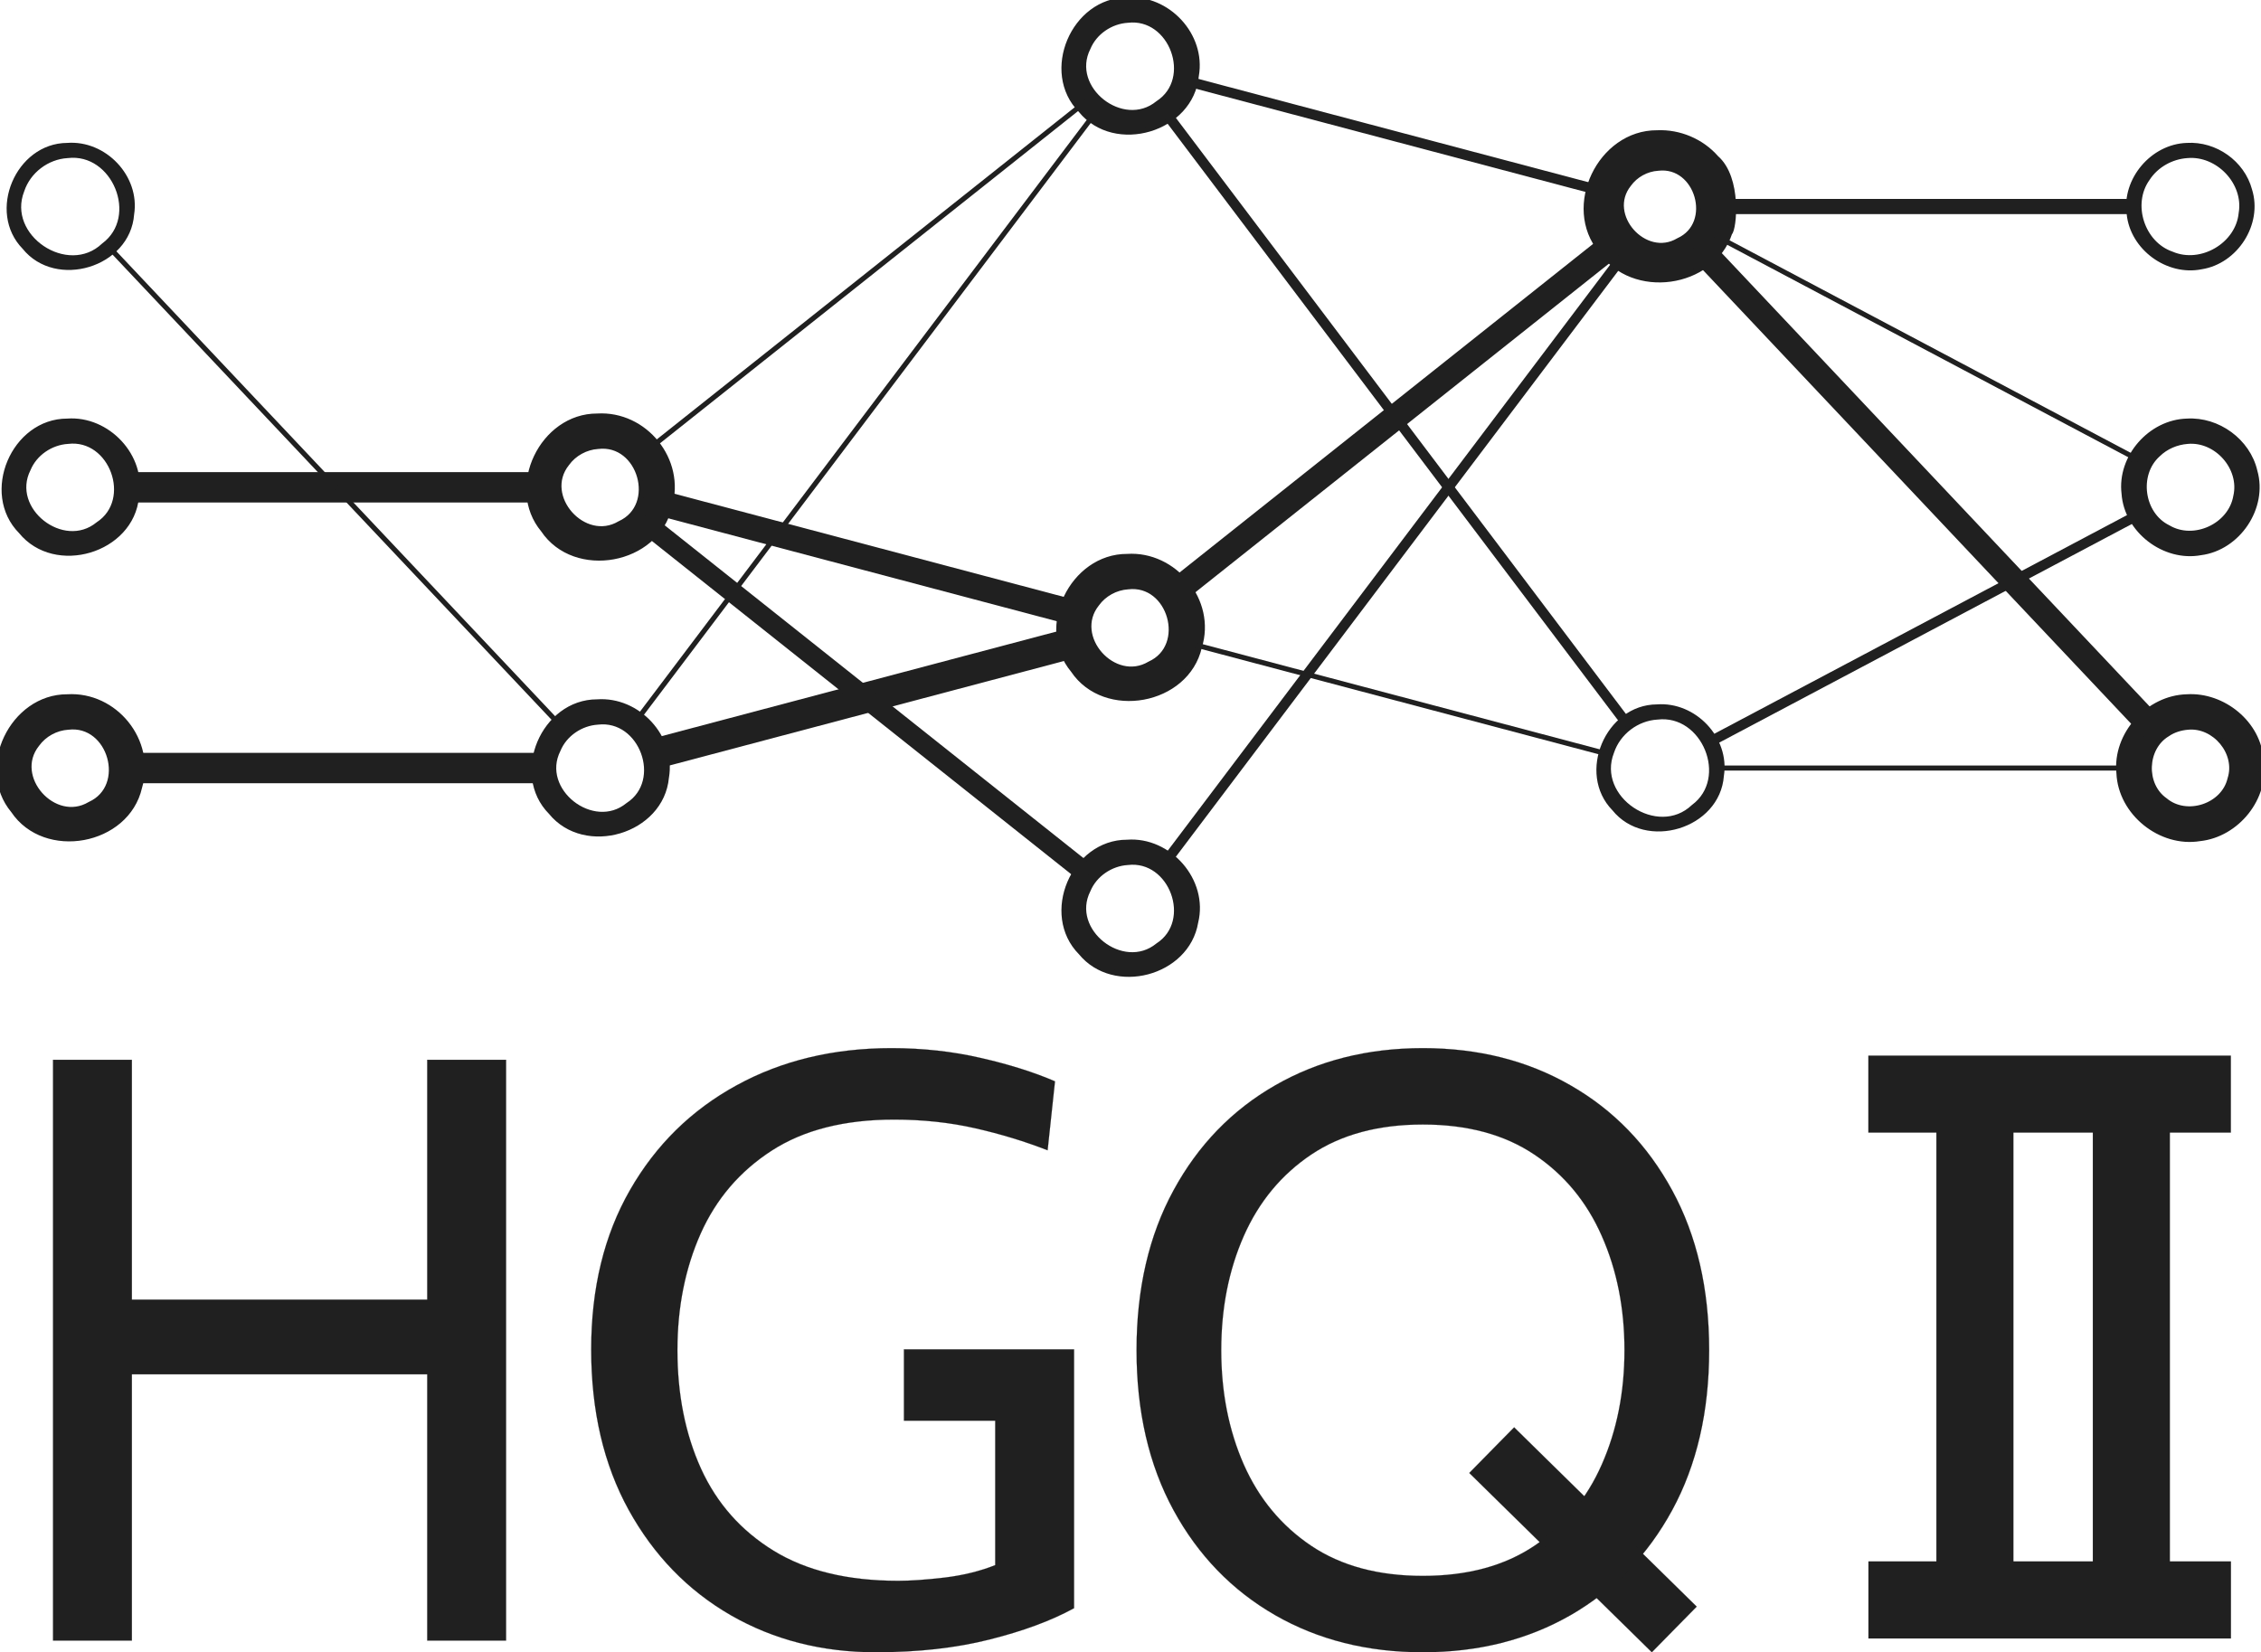 <?xml version="1.0" encoding="UTF-8" standalone="no"?><svg width="446.4pt" height="326.237pt" viewBox="0 0 446.4 326.237" version="1.1" id="svg35" xmlns:xlink="http://www.w3.org/1999/xlink" xmlns="http://www.w3.org/2000/svg" xmlns:svg="http://www.w3.org/2000/svg" xmlns:rdf="http://www.w3.org/1999/02/22-rdf-syntax-ns#" xmlns:cc="http://creativecommons.org/ns#" xmlns:dc="http://purl.org/dc/elements/1.1/"> <style id="style1"> path { fill: #202020; stroke: #202020; } @media (prefers-color-scheme: dark) { path { stroke: #dfdfdf; fill: #dfdfdf; } } </style>  <defs id="defs2"> <style type="text/css" id="style2">*{stroke-linejoin: round; stroke-linecap: butt}</style> <defs id="defs3"> <path id="Cabin-Regular-48" d="m 512,0 v 4480 h 608 V 2630 h 2278 v 1850 h 608 V 0 H 3398 V 2054 H 1120 V 0 Z" transform="scale(0.016)" /> <path id="Cabin-Regular-47" d="m 2445,-90 q -621,0 -1119,286 -497,287 -787,812 -289,525 -289,1238 0,708 299,1229 299,522 822,808 523,287 1195,287 362,0 690,-76 328,-75 571,-180 l -57,-532 q -263,103 -558,170 -294,67 -626,67 -573,0 -943,-239 -369,-238 -549,-641 -179,-403 -179,-899 0,-512 182,-914 183,-401 560,-633 378,-232 961,-232 144,0 358,25 214,26 390,96 v 1114 h -704 v 550 H 3974 V 250 Q 3712,106 3321,8 2931,-90 2445,-90 Z" transform="scale(0.016)" /> <path id="Cabin-Regular-51" d="M 2822,1293 3168,1645 4576,262 4230,-90 Z M 2464,-90 q -640,0 -1139,286 -499,287 -784,810 -285,524 -285,1234 0,710 285,1233 285,524 784,810 499,287 1139,287 640,0 1139,-287 499,-286 784,-810 285,-523 285,-1233 0,-710 -285,-1234 Q 4102,483 3603,196 3104,-90 2464,-90 Z m 0,589 q 515,0 860,232 346,232 520,627 175,396 175,882 0,486 -175,881 -174,396 -520,628 -345,232 -860,232 -515,0 -861,-232 -345,-232 -520,-628 -174,-395 -174,-881 0,-486 174,-882 175,-395 520,-627 346,-232 861,-232 z" transform="scale(0.016)" /> </defs> </defs> <use xlink:href="#Cabin-Regular-48" id="use3" transform="matrix(1.6,0,0,-1.6,-2.638,323.974)" /> <path id="use3-3" d="m 382.312,209.724 h 15.2 v 112 h -15.2 z" style="stroke-width:0.025" /> <path id="use3-3-9" d="m 413.199,209.7 h 15.2 v 112 h -15.2 z" style="stroke-width:0.025;stroke-linecap:butt;stroke-linejoin:round" /> <path id="use3-3-7" d="m 440.446,208.458 v 15.201 h -71.562 v -15.201 z" style="stroke-width:0.02;stroke-linecap:butt;stroke-linejoin:round" /> <path id="use3-3-9-0" d="m 440.462,308.349 v 15.201 h -71.562 v -15.201 z" style="stroke-width:0.02;stroke-linecap:butt;stroke-linejoin:round" /> <use xlink:href="#Cabin-Regular-47" x="70.6" id="use4" transform="matrix(1.6,0,0,-1.6,-2.638,323.974)" /> <use xlink:href="#Cabin-Regular-51" x="137.8" id="use5" transform="matrix(1.6,0,0,-1.6,-2.638,323.974)" /> <g id="line2d_1" transform="translate(0,-0.793)"> <path style="baseline-shift:baseline;display:inline;overflow:visible;opacity:1;vector-effect:none;stroke-linecap:square;enable-background:accumulate;stop-color:#000000;stop-opacity:1" d="m 13.297,138.393 c -10.859,-0.038 -17.66,14.104 -10.669,22.477 6.254,9.332 22.425,6.376 24.922,-4.594 2.726,-9.157 -4.858,-18.45 -14.252,-17.883 z m 0.148,6.004 c 8.383,-1.017 12.033,11.729 4.293,15.217 -7.044,4.204 -15.588,-5.368 -10.436,-11.83 1.422,-1.972 3.718,-3.231 6.143,-3.387 z" id="path5" /> </g> <g id="line2d_2" transform="translate(0,-0.793)"> <path style="baseline-shift:baseline;display:inline;overflow:visible;opacity:1;vector-effect:none;stroke-linecap:square;enable-background:accumulate;stop-color:#000000;stop-opacity:1" d="m 13.285,83.953 c -10.588,-0.012 -16.628,14.243 -9.145,21.783 6.735,8.298 21.821,3.833 22.807,-6.848 1.439,-7.956 -5.727,-15.519 -13.662,-14.936 z m 0.098,4.002 C 22.098,86.905 26.706,99.572 19.353,104.352 12.452,109.991 1.52,101.444 5.569,93.425 6.859,90.304 10.034,88.164 13.383,87.955 Z" id="path6" /> </g> <g id="line2d_3" transform="translate(0,-0.793)"> <path style="baseline-shift:baseline;display:inline;overflow:visible;opacity:1;vector-effect:none;stroke-linecap:square;enable-background:accumulate;stop-color:#000000;stop-opacity:1" d="M 13.273,29.514 C 3.548,29.556 -1.99,42.615 4.84,49.584 11.094,57.375 25.246,53.11 25.982,43.102 27.151,35.794 20.578,28.946 13.273,29.514 Z m 0.049,2 C 22.617,30.403 28.056,43.65 20.487,49.263 13.365,56.024 0.698,47.573 4.312,38.395 5.593,34.541 9.273,31.751 13.322,31.514 Z" id="path7" /> </g> <g id="line2d_4" transform="translate(0,-0.793)"> <path style="baseline-shift:baseline;display:inline;overflow:visible;opacity:1;vector-effect:none;stroke-linecap:square;enable-background:accumulate;stop-color:#000000;stop-opacity:1" d="m 117.91,139.393 c -10.589,-0.011 -16.628,14.244 -9.145,21.785 6.737,8.296 21.821,3.831 22.807,-6.85 1.38,-7.989 -5.675,-15.497 -13.662,-14.935 z m 0.098,4.002 c 8.705,-1.04 13.378,11.617 5.97,16.397 -6.9,5.64 -17.833,-2.906 -13.785,-10.924 1.288,-3.123 4.465,-5.263 7.814,-5.472 z" id="path8" /> </g> <g id="line2d_5" transform="translate(0,-0.793)"> <path style="baseline-shift:baseline;display:inline;overflow:visible;opacity:1;vector-effect:none;stroke-linecap:square;enable-background:accumulate;stop-color:#000000;stop-opacity:1" d="m 117.922,82.953 c -10.859,-0.04 -17.66,14.104 -10.669,22.477 6.254,9.332 22.424,6.374 24.922,-4.594 2.725,-9.158 -4.856,-18.451 -14.252,-17.883 z m 0.148,6.002 c 8.383,-1.012 12.032,11.729 4.293,15.219 -7.044,4.202 -15.589,-5.368 -10.436,-11.83 1.42,-1.974 3.72,-3.229 6.143,-3.389 z" id="path9" /> </g> <g id="line2d_6" transform="translate(0,-0.793)"> <path style="baseline-shift:baseline;display:inline;overflow:visible;opacity:1;vector-effect:none;stroke-linecap:square;enable-background:accumulate;stop-color:#000000;stop-opacity:1" d="m 222.535,167.113 c -10.588,-0.013 -16.628,14.243 -9.145,21.783 6.526,7.988 20.977,4.199 22.678,-5.996 2.023,-8.179 -5.262,-16.416 -13.533,-15.787 z m 0.098,4.002 c 8.705,-1.041 13.378,11.616 5.97,16.396 -6.902,5.639 -17.833,-2.907 -13.784,-10.926 1.29,-3.122 4.464,-5.262 7.814,-5.47 z" id="path10" /> </g> <g id="line2d_7" transform="translate(0,-0.793)"> <path style="baseline-shift:baseline;display:inline;overflow:visible;opacity:1;vector-effect:none;stroke-linecap:square;enable-background:accumulate;stop-color:#000000;stop-opacity:1" d="m 222.547,110.674 c -10.859,-0.042 -17.659,14.103 -10.67,22.475 6.254,9.334 22.426,6.375 24.922,-4.594 2.846,-9.09 -4.96,-18.495 -14.252,-17.881 z m 0.148,6.002 c 8.383,-1.013 12.032,11.729 4.293,15.219 -7.045,4.199 -15.588,-5.369 -10.436,-11.832 1.422,-1.973 3.719,-3.228 6.143,-3.387 z" id="path11" /> </g> <g id="line2d_8" transform="translate(0,-0.793)"> <path style="baseline-shift:baseline;display:inline;overflow:visible;opacity:1;vector-effect:none;stroke-linecap:square;enable-background:accumulate;stop-color:#000000;stop-opacity:1" d="M 222.535,0.793 C 211.948,0.782 205.907,15.036 213.39,22.576 c 6.735,8.298 21.821,3.833 22.807,-6.848 1.397,-7.968 -5.684,-15.506 -13.662,-14.936 z m 0.098,4.002 c 8.705,-1.04 13.378,11.616 5.97,16.396 -6.902,5.64 -17.833,-2.907 -13.784,-10.926 1.29,-3.122 4.465,-5.261 7.814,-5.47 z" id="path12" /> </g> <g id="line2d_9" transform="translate(0,-0.793)"> <path style="baseline-shift:baseline;display:inline;overflow:visible;opacity:1;vector-effect:none;stroke-linecap:square;enable-background:accumulate;stop-color:#000000;stop-opacity:1" d="m 327.148,140.393 c -9.725,0.044 -15.264,13.102 -8.434,20.07 6.253,7.793 20.408,3.527 21.142,-6.482 1.169,-7.308 -5.404,-14.154 -12.708,-13.588 z m 0.049,2.002 c 9.295,-1.113 14.732,12.135 7.166,17.748 -7.123,6.762 -19.792,-1.69 -16.175,-10.869 1.281,-3.853 4.961,-6.642 9.01,-6.879 z" id="path13" /> </g> <g id="line2d_10" transform="translate(0,-0.793)"> <path style="baseline-shift:baseline;display:inline;overflow:visible;opacity:1;vector-effect:none;stroke-linecap:square;enable-background:accumulate;stop-color:#000000;stop-opacity:1" d="m 327.178,27.014 c -11.258,-0.065 -18.32,14.599 -11.074,23.278 6.2,9.173 21.914,6.989 25.41,-3.512 0.854,-0.722 1.932,-10.813 -2.678,-14.813 -2.883,-3.301 -7.283,-5.154 -11.658,-4.952 z m 0.174,7.002 c 7.864,-0.954 11.294,10.999 4.031,14.273 -6.606,3.945 -14.635,-5.029 -9.797,-11.094 1.333,-1.854 3.49,-3.031 5.766,-3.18 z" id="path14" /> </g> <g id="line2d_11" transform="translate(0,-0.793)"> <path style="baseline-shift:baseline;display:inline;overflow:visible;opacity:1;vector-effect:none;stroke-linecap:square;enable-background:accumulate;stop-color:#000000;stop-opacity:1" d="m 431.797,138.393 c -7.652,0.175 -14.213,7.42 -13.444,15.07 0.33,7.856 8.222,14.204 15.964,12.934 7.325,-0.781 13.262,-8.074 12.085,-15.461 -0.402,-7.26 -7.467,-12.982 -14.606,-12.544 z m 0.148,6.004 c 5.301,-0.519 9.994,5.078 8.345,10.192 -1.253,5.429 -8.597,7.811 -12.839,4.231 -4.349,-3.062 -4.074,-10.343 0.493,-13.067 1.174,-0.816 2.585,-1.234 4,-1.356 z" id="path15" /> </g> <g id="line2d_12" transform="translate(0,-0.793)"> <path style="baseline-shift:baseline;display:inline;overflow:visible;opacity:1;vector-effect:none;stroke-linecap:square;enable-background:accumulate;stop-color:#000000;stop-opacity:1" d="m 431.785,83.953 c -7.205,0.193 -13.296,7.119 -12.42,14.302 0.501,7.293 7.947,13.003 15.121,11.678 7.359,-0.937 12.765,-8.903 10.7,-16.098 -1.379,-5.958 -7.325,-10.255 -13.401,-9.882 z m 0.098,4.002 c 5.729,-0.532 10.85,5.219 9.543,10.848 -0.998,5.84 -8.28,9.195 -13.364,6.162 -5.284,-2.583 -6.383,-10.507 -1.997,-14.429 1.553,-1.527 3.656,-2.413 5.819,-2.58 z" id="path16" /> </g> <g id="line2d_13" transform="translate(0,-0.793)"> <path style="baseline-shift:baseline;display:inline;overflow:visible;opacity:1;vector-effect:none;stroke-linecap:square;enable-background:accumulate;stop-color:#000000;stop-opacity:1" d="m 431.773,29.514 c -6.743,0.214 -12.346,6.786 -11.397,13.484 0.651,6.735 7.629,11.825 14.242,10.473 6.778,-1.055 11.598,-8.522 9.53,-15.128 -1.443,-5.402 -6.81,-9.174 -12.376,-8.829 z m 0.049,2 c 6.085,-0.549 11.705,5.312 10.67,11.379 -0.594,6.301 -7.929,10.556 -13.72,8.066 -5.85,-2.01 -8.404,-9.865 -4.793,-14.907 1.709,-2.648 4.712,-4.322 7.843,-4.538 z" id="path17" /> </g> <g id="line2d_14" transform="translate(0,-0.793)"> <path d="m 27.203,152.46 h 78.12" clip-path="url(#p6d2e03f76d)" style="fill:none;stroke-width:6;stroke-linecap:square" id="path18" /> </g> <g id="line2d_15" transform="translate(0,-0.793)"> <path d="m 27.203,97.02 h 78.12" clip-path="url(#p6d2e03f76d)" style="fill:none;stroke-width:6;stroke-linecap:square" id="path19" /> </g> <g id="line2d_16" transform="translate(0,-0.793)"> <path d="M 21.821,49.922 110.704,144.118" clip-path="url(#p6d2e03f76d)" style="fill:none;stroke-linecap:square" id="path20" /> </g> <g id="line2d_17" transform="translate(0,-0.793)"> <path d="m 131.38,149.067 79.015,-20.935" clip-path="url(#p6d2e03f76d)" style="fill:none;stroke-width:6;stroke-linecap:square" id="path21" /> </g> <g id="line2d_18" transform="translate(0,-0.793)"> <path d="M 125.48,143.312 216.295,23.008" clip-path="url(#p6d2e03f76d)" style="fill:none;stroke-linecap:square" id="path22" /> </g> <g id="line2d_19" transform="translate(0,-0.793)"> <path d="m 128.379,104.812 85.017,67.575" clip-path="url(#p6d2e03f76d)" style="fill:none;stroke-width:4;stroke-linecap:square" id="path23" /> </g> <g id="line2d_20" transform="translate(0,-0.793)"> <path d="m 131.043,100.323 79.689,21.113" clip-path="url(#p6d2e03f76d)" style="fill:none;stroke-width:5;stroke-linecap:square" id="path24" /> </g> <g id="line2d_21" transform="translate(0,-0.793)"> <path d="M 127.562,89.877 214.213,21.003" clip-path="url(#p6d2e03f76d)" style="fill:none;stroke-linecap:square" id="path25" /> </g> <g id="line2d_22" transform="translate(0,-0.793)"> <path d="M 230.315,170.755 320.711,51.005" clip-path="url(#p6d2e03f76d)" style="fill:none;stroke-width:2;stroke-linecap:square" id="path26" /> </g> <g id="line2d_23" transform="translate(0,-0.793)"> <path d="m 234.32,127.686 82.385,21.828" clip-path="url(#p6d2e03f76d)" style="fill:none;stroke-linecap:square" id="path27" /> </g> <g id="line2d_24" transform="translate(0,-0.793)"> <path d="M 233.276,116.731 317.749,49.589" clip-path="url(#p6d2e03f76d)" style="fill:none;stroke-width:5;stroke-linecap:square" id="path28" /> </g> <g id="line2d_25" transform="translate(0,-0.793)"> <path d="m 230.315,23.285 90.396,119.75" clip-path="url(#p6d2e03f76d)" style="fill:none;stroke-width:2;stroke-linecap:square" id="path29" /> </g> <g id="line2d_26" transform="translate(0,-0.793)"> <path d="m 234.657,16.896 81.711,21.649" clip-path="url(#p6d2e03f76d)" style="fill:none;stroke-width:2;stroke-linecap:square" id="path30" /> </g> <g id="line2d_27" transform="translate(0,-0.793)"> <path d="m 339.334,152.46 h 81.608" clip-path="url(#p6d2e03f76d)" style="fill:none;stroke-linecap:square" id="path31" /> </g> <g id="line2d_28" transform="translate(0,-0.793)"> <path d="m 338.288,146.916 83.7,-44.352" clip-path="url(#p6d2e03f76d)" style="fill:none;stroke-width:2;stroke-linecap:square" id="path32" /> </g> <g id="line2d_29" transform="translate(0,-0.793)"> <path d="m 336.65,50.933 86.974,92.174" clip-path="url(#p6d2e03f76d)" style="fill:none;stroke-width:5;stroke-linecap:square" id="path33" /> </g> <g id="line2d_30" transform="translate(0,-0.793)"> <path d="m 337.98,46.961 84.315,44.678" clip-path="url(#p6d2e03f76d)" style="fill:none;stroke-linecap:square" id="path34" /> </g> <g id="line2d_31" transform="translate(0,-0.793)"> <path d="m 340.031,41.58 h 80.213" clip-path="url(#p6d2e03f76d)" style="fill:none;stroke-width:3;stroke-linecap:square" id="path35" /> </g> <defs id="defs35"> <clipPath id="p6d2e03f76d"> <rect x="0" y="0" width="446.4" height="194.04" id="rect35" /> </clipPath> </defs></svg>

